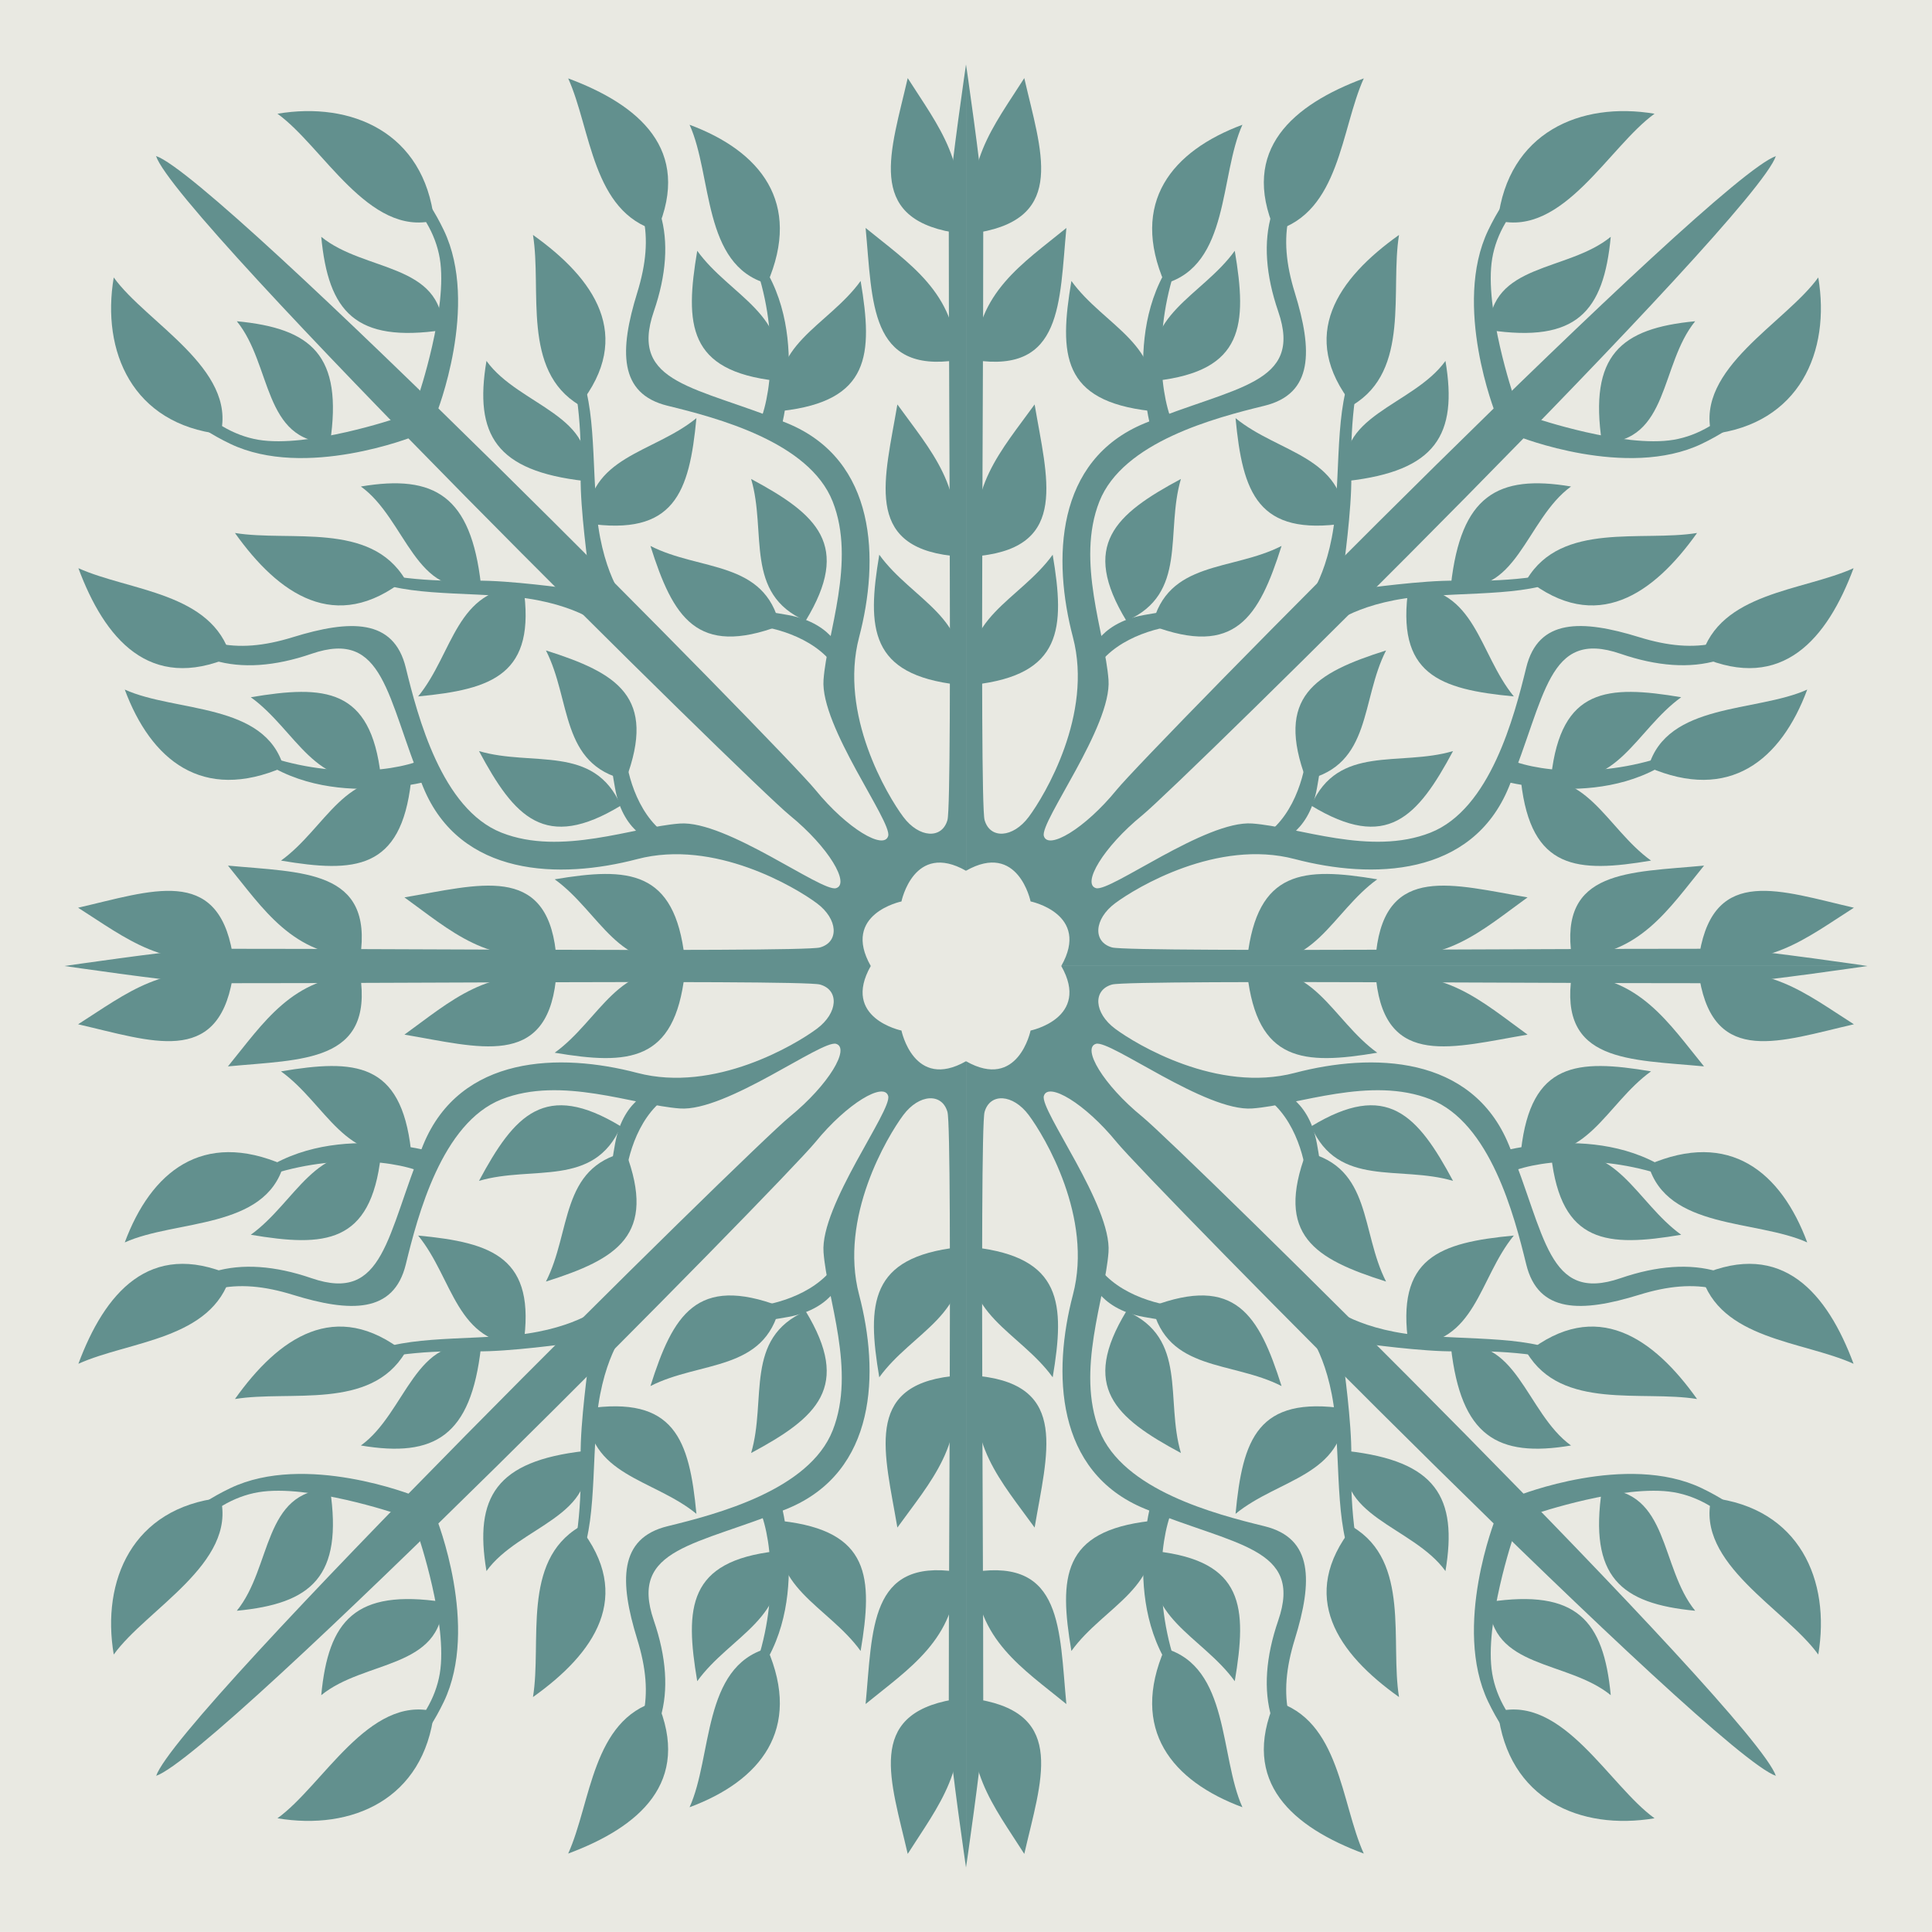 <?xml version="1.0" encoding="UTF-8"?><svg id="Layer_2" xmlns="http://www.w3.org/2000/svg" viewBox="0 0 540 540"><defs><style>.cls-1{fill:#e9e9e2;}.cls-2{fill:#62908e;}</style></defs><g id="OBJECTS"><g id="g4101"><path id="path4059" class="cls-1" d="M540,0L270,270V0h270Zm0,0L270,270h269.99V0ZM0,0L270,270H0V0Zm0,0L270,270V0H0ZM0,540L270,270v269.99H0Zm0,0L270,270H0v270Zm539.99,0L270,270h269.99v270Zm0,0L270,270v269.99h270Z"/><path id="path4061" class="cls-2" d="M496.39,43.61l-208.34,208.34s-3.46-16.85-18.04-8.58V18.03s4.18,28.61,4.7,37.19c.52,8.58-1.04,168.55,.48,173.96,1.52,5.42,7.93,5.07,12.35-.86,4.42-5.92,18.03-28.61,12.35-50.21-5.68-21.59-5.07-49.5,20.11-59.83,25.18-10.33,44.29-10.8,37.27-31.22-7.02-20.43-2.6-36.91,14.13-45.72-11.96,12.82-14.47,24.4-9.49,40.5,4.98,16.1,5.2,28.22-8.49,31.57-13.69,3.35-39.56,10.06-46.15,26.78-6.59,16.72,1.6,36.84,2.56,49.82,.95,12.98-19.24,39.68-18.07,43.66,1.17,3.98,11.4-1.95,20.37-12.94,8.97-10.99,166.95-171.37,184.29-177.11Zm0,0l-208.34,208.34s16.85,3.46,8.58,18.04h225.34s-28.61-4.18-37.19-4.7c-8.58-.52-168.55,1.04-173.96-.48-5.42-1.52-5.07-7.93,.86-12.35,5.92-4.42,28.61-18.03,50.21-12.35,21.59,5.68,49.5,5.07,59.83-20.11,10.33-25.18,10.8-44.29,31.22-37.27s36.91,2.6,45.72-14.13c-12.82,11.96-24.4,14.47-40.5,9.49-16.1-4.98-28.22-5.2-31.57,8.49-3.35,13.69-10.06,39.56-26.78,46.15-16.72,6.59-36.84-1.6-49.82-2.56-12.98-.95-39.68,19.24-43.66,18.07s1.95-11.4,12.94-20.37c10.99-8.97,171.37-166.95,177.11-184.29Zm-452.77,0L251.96,251.96s-16.85,3.46-8.58,18.04H18.03s28.61-4.18,37.19-4.7c8.58-.52,168.55,1.04,173.96-.48,5.42-1.52,5.07-7.93-.86-12.35-5.93-4.42-28.61-18.03-50.21-12.35-21.59,5.68-49.5,5.07-59.83-20.11-10.33-25.18-10.8-44.29-31.22-37.27-20.43,7.02-36.91,2.6-45.72-14.13,12.82,11.96,24.4,14.47,40.5,9.49,16.1-4.98,28.22-5.2,31.57,8.49,3.35,13.69,10.06,39.56,26.78,46.15,16.72,6.59,36.84-1.6,49.82-2.56,12.98-.95,39.68,19.24,43.66,18.07s-1.95-11.4-12.94-20.37C209.73,218.93,49.35,60.95,43.61,43.61h0Zm0,0L251.96,251.96s3.46-16.85,18.04-8.58V18.03s-4.18,28.61-4.7,37.19c-.52,8.58,1.04,168.55-.48,173.96-1.52,5.42-7.93,5.07-12.35-.86-4.42-5.92-18.03-28.61-12.35-50.21,5.68-21.59,5.07-49.5-20.11-59.83-25.18-10.33-44.29-10.8-37.27-31.22,7.02-20.43,2.6-36.91-14.13-45.72,11.96,12.82,14.47,24.4,9.49,40.5-4.98,16.1-5.2,28.22,8.49,31.57,13.69,3.35,39.56,10.06,46.15,26.78,6.59,16.72-1.6,36.84-2.56,49.82-.95,12.98,19.24,39.68,18.07,43.66-1.17,3.98-11.4-1.95-20.37-12.94C218.93,209.73,60.95,49.35,43.61,43.61Zm0,452.77l208.34-208.34s3.46,16.85,18.04,8.58v225.34s-4.18-28.61-4.7-37.19c-.52-8.58,1.04-168.55-.48-173.96-1.52-5.42-7.93-5.07-12.35,.86s-18.03,28.61-12.35,50.21c5.68,21.59,5.07,49.5-20.11,59.83-25.18,10.33-44.29,10.8-37.27,31.22s2.6,36.91-14.13,45.72c11.96-12.82,14.47-24.4,9.49-40.5-4.98-16.1-5.2-28.22,8.49-31.57,13.69-3.35,39.56-10.06,46.15-26.78,6.59-16.72-1.6-36.84-2.56-49.82-.95-12.98,19.24-39.68,18.07-43.66-1.17-3.98-11.4,1.95-20.37,12.94-8.97,10.99-166.95,171.37-184.29,177.11Zm0,0l208.34-208.34s-16.85-3.46-8.58-18.04H18.03s28.61,4.18,37.19,4.7c8.58,.52,168.55-1.04,173.97,.48,5.42,1.52,5.07,7.93-.86,12.35-5.92,4.42-28.61,18.03-50.21,12.35-21.59-5.68-49.5-5.07-59.83,20.11-10.33,25.18-10.8,44.29-31.22,37.27-20.43-7.02-36.91-2.6-45.72,14.13,12.82-11.96,24.4-14.47,40.5-9.49,16.1,4.98,28.22,5.2,31.57-8.49s10.06-39.56,26.78-46.15c16.72-6.59,36.84,1.6,49.82,2.56,12.98,.95,39.68-19.24,43.66-18.07s-1.95,11.4-12.94,20.37c-10.99,8.97-171.37,166.95-177.11,184.29Zm452.77,0l-208.34-208.34s16.85-3.46,8.58-18.04h225.34s-28.61,4.18-37.19,4.7-168.55-1.04-173.96,.48c-5.42,1.52-5.07,7.93,.86,12.35,5.93,4.42,28.61,18.03,50.21,12.35,21.59-5.68,49.5-5.07,59.83,20.11,10.33,25.18,10.8,44.29,31.22,37.27s36.91-2.6,45.72,14.13c-12.82-11.96-24.4-14.47-40.5-9.49-16.1,4.98-28.22,5.2-31.57-8.49-3.35-13.69-10.06-39.56-26.78-46.15-16.72-6.59-36.84,1.6-49.82,2.56-12.98,.95-39.68-19.24-43.66-18.07s1.95,11.4,12.94,20.37c10.99,8.97,171.37,166.95,177.11,184.29Zm0,0l-208.34-208.34s-3.46,16.85-18.04,8.58v225.34s4.18-28.61,4.7-37.19c.52-8.58-1.04-168.55,.48-173.96,1.52-5.42,7.93-5.07,12.35,.86,4.42,5.92,18.03,28.61,12.35,50.21-5.68,21.59-5.07,49.5,20.11,59.83,25.18,10.33,44.29,10.8,37.27,31.22-7.02,20.43-2.6,36.91,14.13,45.72-11.96-12.82-14.47-24.4-9.49-40.5,4.98-16.1,5.2-28.22-8.49-31.57-13.69-3.35-39.56-10.06-46.15-26.78-6.59-16.72,1.6-36.84,2.56-49.82,.95-12.98-19.24-39.68-18.07-43.66,1.17-3.98,11.4,1.95,20.37,12.94,8.97,10.99,166.95,171.37,184.29,177.11Z"/><path id="path4063" class="cls-2" d="M304.41,183.48s2.04-9.16,15.23-11.56c13.19-2.4,26.28-2.77,33.67-13.35-3.16,9.82-16.73,15.4-24.42,16.27-7.69,.88-19.91,4.89-24.03,14.79-.3-3.72-.46-6.16-.46-6.16h0Zm52.11,52.11s9.16-2.04,11.56-15.23c2.4-13.19,2.77-26.28,13.35-33.67-9.82,3.16-15.4,16.73-16.27,24.42-.88,7.69-4.89,19.91-14.79,24.03,3.72,.3,6.16,.45,6.16,.45h0Zm-173.04,0s-9.16-2.04-11.56-15.23c-2.4-13.19-2.77-26.28-13.35-33.67,9.82,3.16,15.4,16.73,16.27,24.42,.88,7.69,4.89,19.91,14.79,24.03-3.72,.3-6.16,.45-6.16,.45Zm52.11-52.11s-2.04-9.16-15.23-11.56c-13.19-2.4-26.28-2.77-33.67-13.35,3.16,9.82,16.73,15.4,24.42,16.27,7.69,.88,19.91,4.89,24.03,14.79,.3-3.72,.45-6.16,.45-6.16Zm0,173.04s-2.04,9.16-15.23,11.56-26.28,2.77-33.67,13.35c3.16-9.82,16.73-15.4,24.42-16.27,7.69-.88,19.91-4.89,24.03-14.79,.3,3.72,.46,6.16,.46,6.16Zm-52.11-52.11s-9.16,2.04-11.56,15.23c-2.4,13.19-2.77,26.28-13.35,33.67,9.82-3.16,15.4-16.73,16.27-24.42,.88-7.69,4.89-19.91,14.79-24.03-3.72-.3-6.16-.46-6.16-.46Zm173.04,0s9.16,2.04,11.56,15.23c2.4,13.19,2.77,26.28,13.35,33.67-9.82-3.16-15.4-16.73-16.27-24.42-.88-7.69-4.89-19.91-14.79-24.03,3.72-.3,6.16-.46,6.16-.46Zm-52.11,52.11s2.04,9.16,15.23,11.56,26.28,2.77,33.67,13.35c-3.16-9.82-16.73-15.4-24.42-16.27-7.69-.88-19.91-4.89-24.03-14.79-.3,3.72-.46,6.16-.46,6.16Z"/><path id="path4065" class="cls-2" d="M322.16,121.6s-9.97-32.59,8.75-52.74c-8.58,19.57-7.06,40.03-3.25,49.15-1.86,1.72-5.5,3.59-5.5,3.59Zm96.24,96.24s32.59,9.97,52.74-8.75c-19.57,8.58-40.03,7.06-49.15,3.25-1.72,1.86-3.59,5.5-3.59,5.5h0Zm-296.8,0s-32.59,9.97-52.74-8.75c19.57,8.58,40.03,7.06,49.15,3.25,1.72,1.86,3.59,5.5,3.59,5.5Zm96.24-96.24s9.97-32.59-8.75-52.74c8.58,19.57,7.06,40.03,3.25,49.15,1.86,1.72,5.5,3.59,5.5,3.59Zm0,296.8s9.97,32.59-8.75,52.74c8.58-19.57,7.06-40.03,3.25-49.15,1.86-1.72,5.5-3.59,5.5-3.59h0Zm-96.24-96.24s-32.59-9.97-52.74,8.75c19.57-8.58,40.03-7.06,49.15-3.25,1.72-1.86,3.59-5.5,3.59-5.5h0Zm296.8,0s32.59-9.97,52.74,8.75c-19.57-8.58-40.03-7.06-49.15-3.25-1.72-1.86-3.59-5.5-3.59-5.5Zm-96.24,96.24s-9.97,32.59,8.75,52.74c-8.58-19.57-7.06-40.03-3.25-49.15-1.86-1.72-5.5-3.59-5.5-3.59Z"/><path id="path4067" class="cls-2" d="M365.12,168.13s7.15-8.19,8.32-27.6c1.17-19.41,.26-34.22,8.84-43.66-4.59,12.04-4.77,27.25-4.59,36.25,.17,9-2.21,26-2.21,26l-10.36,9Zm6.75,6.75s8.19-7.15,27.6-8.32c19.41-1.17,34.22-.26,43.66-8.84-12.04,4.59-27.25,4.77-36.25,4.59-9-.17-26,2.21-26,2.21l-9,10.36Zm-203.75,0s-8.19-7.15-27.6-8.32c-19.41-1.17-34.22-.26-43.66-8.84,12.04,4.59,27.25,4.77,36.25,4.59,9-.17,26,2.21,26,2.21l9,10.36Zm6.75-6.75s-7.15-8.19-8.32-27.6c-1.17-19.41-.26-34.22-8.84-43.66,4.59,12.04,4.77,27.25,4.59,36.25-.17,9,2.21,26,2.21,26l10.36,9Zm0,203.75s-7.15,8.19-8.32,27.6c-1.17,19.41-.26,34.22-8.84,43.66,4.59-12.04,4.77-27.25,4.59-36.25-.17-9,2.21-26,2.21-26l10.36-9Zm-6.75-6.75s-8.19,7.15-27.6,8.32c-19.41,1.17-34.22,.26-43.66,8.84,12.04-4.59,27.25-4.77,36.25-4.59,9,.17,26-2.21,26-2.21l9-10.36Zm203.75,0s8.19,7.15,27.6,8.32c19.41,1.17,34.22,.26,43.66,8.84-12.04-4.59-27.25-4.77-36.25-4.59-9,.17-26-2.21-26-2.21l-9-10.36Zm-6.75,6.75s7.15,8.19,8.32,27.6c1.17,19.41,.26,34.22,8.84,43.66-4.59-12.04-4.77-27.25-4.59-36.25,.17-9-2.21-26-2.21-26l-10.36-9Z"/><path id="path4069" class="cls-2" d="M418.03,115.66s-12.13-30.33-2.08-51.3c10.05-20.97,24.14-24.4,36.23-25.18-19.37,7.17-32.76,19.14-35.1,33.05s6.02,38.59,6.02,38.59l-5.07,4.83Zm6.31,6.31s30.33,12.13,51.3,2.08c20.97-10.05,24.4-24.14,25.18-36.23-7.17,19.37-19.14,32.76-33.05,35.1s-38.59-6.02-38.59-6.02l-4.83,5.07Zm-308.68,0s-30.33,12.13-51.3,2.08c-20.97-10.05-24.4-24.14-25.18-36.23,7.17,19.37,19.14,32.76,33.05,35.1s38.59-6.02,38.59-6.02l4.83,5.07Zm6.31-6.31s12.13-30.33,2.08-51.3c-10.05-20.97-24.14-24.4-36.23-25.18,19.37,7.17,32.76,19.14,35.1,33.05s-6.02,38.59-6.02,38.59l5.07,4.83Zm0,308.68s12.13,30.33,2.08,51.3c-10.05,20.97-24.14,24.4-36.23,25.18,19.37-7.17,32.76-19.14,35.1-33.05,2.34-13.92-6.02-38.59-6.02-38.59l5.07-4.83Zm-6.31-6.31s-30.33-12.13-51.3-2.08c-20.97,10.05-24.4,24.14-25.18,36.23,7.17-19.37,19.14-32.76,33.05-35.1s38.59,6.02,38.59,6.02l4.83-5.07Zm308.68,0s30.33-12.13,51.3-2.08c20.97,10.05,24.4,24.14,25.18,36.23-7.17-19.37-19.14-32.76-33.05-35.1s-38.59,6.02-38.59,6.02l-4.83-5.07Zm-6.31,6.31s-12.13,30.33-2.08,51.3c10.05,20.97,24.14,24.4,36.23,25.18-19.37-7.17-32.76-19.14-35.1-33.05-2.34-13.92,6.02-38.59,6.02-38.59l-5.07-4.83Z"/><path id="path4071" class="cls-2" d="M418.66,61.64c18.29,4.59,31.11-20.73,43.79-29.85-20.7-3.49-40.98,5.21-43.79,29.85Zm59.7,59.7c-4.59-18.29,20.73-31.11,29.85-43.79,3.49,20.7-5.21,40.98-29.85,43.79Zm-416.72,0c4.59-18.29-20.73-31.11-29.85-43.79-3.49,20.7,5.21,40.98,29.85,43.79Zm59.7-59.7c-18.29,4.59-31.11-20.73-43.79-29.85,20.7-3.49,40.98,5.21,43.79,29.85Zm0,416.72c-18.29-4.59-31.11,20.73-43.79,29.85,20.7,3.49,40.98-5.21,43.79-29.85h0Zm-59.7-59.7c4.59,18.29-20.73,31.11-29.85,43.79-3.49-20.7,5.21-40.98,29.85-43.79h0Zm416.72,0c-4.59,18.29,20.73,31.11,29.85,43.79,3.49-20.7-5.21-40.98-29.85-43.79h0Zm-59.7,59.7c18.29-4.59,31.11,20.73,43.79,29.85-20.7,3.49-40.98-5.21-43.79-29.85h0Z"/><path id="path4073" class="cls-2" d="M378.09,113.22c16.18-9.68,10.43-32.14,12.94-47.55-17.11,12.16-28.38,28.15-12.94,47.55Zm48.69,48.69c9.69-16.18,32.14-10.43,47.55-12.94-12.16,17.11-28.15,28.38-47.55,12.94Zm-313.56,0c-9.69-16.18-32.14-10.43-47.55-12.94,12.16,17.11,28.15,28.38,47.55,12.94Zm48.69-48.69c-16.18-9.68-10.43-32.14-12.94-47.55,17.11,12.16,28.38,28.15,12.94,47.55Zm0,313.56c-16.18,9.69-10.43,32.14-12.94,47.55,17.11-12.16,28.38-28.15,12.94-47.55Zm-48.69-48.69c-9.69,16.18-32.14,10.43-47.55,12.94,12.16-17.11,28.15-28.38,47.55-12.94Zm313.56,0c9.69,16.18,32.14,10.43,47.55,12.94-12.16-17.11-28.15-28.38-47.55-12.94Zm-48.69,48.69c16.18,9.69,10.43,32.14,12.94,47.55-17.11-12.16-28.38-28.15-12.94-47.55Z"/><path id="path4075" class="cls-2" d="M356.37,64.49c18.14-5.17,18.39-28.35,24.81-42.58-19.67,7.32-34.7,19.84-24.81,42.58Zm119.13,119.13c5.17-18.14,28.35-18.39,42.58-24.81-7.32,19.67-19.84,34.7-42.58,24.81Zm-411.01,0c-5.17-18.14-28.35-18.39-42.58-24.81,7.32,19.67,19.84,34.7,42.58,24.81Zm119.13-119.13c-18.14-5.17-18.39-28.35-24.81-42.58,19.67,7.32,34.7,19.84,24.81,42.58Zm0,411.01c-18.14,5.17-18.39,28.35-24.81,42.58,19.67-7.32,34.7-19.84,24.81-42.58Zm-119.13-119.13c-5.17,18.14-28.35,18.39-42.58,24.81,7.32-19.67,19.84-34.7,42.58-24.81Zm411.01,0c5.17,18.14,28.35,18.39,42.58,24.81-7.32-19.67-19.84-34.7-42.58-24.81Zm-119.13,119.13c18.14,5.17,18.39,28.35,24.81,42.58-19.67-7.32-34.7-19.84-24.81-42.58Z"/><path id="path4077" class="cls-2" d="M325.58,79.27c18.14-5.17,15.26-30.17,21.68-44.4-19.67,7.32-31.57,21.66-21.68,44.4Zm135.15,135.15c5.17-18.14,30.17-15.26,44.4-21.68-7.32,19.67-21.66,31.57-44.4,21.68Zm-381.46,0c-5.17-18.14-30.17-15.26-44.4-21.68,7.32,19.67,21.66,31.57,44.4,21.68ZM214.42,79.27c-18.14-5.17-15.26-30.17-21.68-44.4,19.67,7.32,31.57,21.66,21.68,44.4Zm0,381.46c-18.14,5.17-15.26,30.17-21.68,44.4,19.67-7.32,31.57-21.66,21.68-44.4ZM79.27,325.58c-5.17,18.14-30.17,15.26-44.4,21.68,7.32-19.67,21.66-31.57,44.4-21.68Zm381.46,0c5.17,18.14,30.17,15.26,44.4,21.68-7.32-19.67-21.66-31.57-44.4-21.68Zm-135.15,135.15c18.14,5.17,15.26,30.17,21.68,44.4-19.67-7.32-31.57-21.66-21.68-44.4Z"/><path id="path4079" class="cls-2" d="M321.48,114.86c4.59-18.29-12.9-23.66-22.02-36.33-3.49,20.7-2.62,33.53,22.02,36.33Zm103.66,103.66c18.29-4.59,23.66,12.9,36.33,22.02-20.7,3.49-33.53,2.62-36.33-22.02Zm-310.27,0c-18.29-4.59-23.66,12.9-36.33,22.02,20.7,3.49,33.53,2.62,36.33-22.02Zm103.66-103.66c-4.59-18.29,12.9-23.66,22.02-36.33,3.49,20.7,2.62,33.53-22.02,36.33Zm0,310.27c-4.59,18.29,12.9,23.66,22.02,36.33,3.49-20.7,2.62-33.53-22.02-36.33Zm-103.66-103.66c-18.29,4.59-23.66-12.9-36.33-22.02,20.7-3.49,33.53-2.62,36.33,22.02Zm310.27,0c18.29,4.59,23.66-12.9,36.33-22.02-20.7-3.49-33.53-2.62-36.33,22.02Zm-103.66,103.66c4.59,18.29-12.9,23.66-22.02,36.33-3.49-20.7-2.62-33.53,22.02-36.33Z"/><path id="path4081" class="cls-2" d="M323.1,106.43c-4.59-18.29,12.9-23.66,22.02-36.33,3.49,20.7,2.62,33.53-22.02,36.33Zm110.47,110.47c18.29,4.59,23.66-12.9,36.33-22.02-20.7-3.49-33.53-2.62-36.33,22.02Zm-327.14,0c-18.29,4.59-23.66-12.9-36.33-22.02,20.7-3.49,33.53-2.62,36.33,22.02Zm110.47-110.47c4.59-18.29-12.9-23.66-22.02-36.33-3.49,20.7-2.62,33.53,22.02,36.33Zm0,327.14c4.59,18.29-12.9,23.66-22.02,36.33-3.49-20.7-2.62-33.53,22.02-36.33Zm-110.47-110.47c-18.29-4.59-23.66,12.9-36.33,22.02,20.7,3.49,33.53,2.62,36.33-22.02Zm327.14,0c18.29-4.59,23.66,12.9,36.33,22.02-20.7,3.49-33.53,2.62-36.33-22.02Zm-110.47,110.47c-4.59,18.29,12.9,23.66,22.02,36.33,3.49-20.7,2.62-33.53-22.02-36.33Z"/><path id="path4083" class="cls-2" d="M376.66,134.43c-4.59-18.29,18.23-20.87,27.35-33.55,3.49,20.7-2.71,30.75-27.35,33.55Zm28.9,28.9c18.29,4.59,20.87-18.23,33.55-27.35-20.7-3.49-30.75,2.71-33.55,27.35Zm-271.14,0c-18.29,4.59-20.87-18.23-33.55-27.35,20.7-3.49,30.75,2.71,33.55,27.35Zm28.9-28.9c4.59-18.29-18.23-20.87-27.35-33.55-3.49,20.7,2.71,30.75,27.35,33.55Zm0,271.14c4.59,18.29-18.23,20.87-27.35,33.55-3.49-20.7,2.71-30.75,27.35-33.55Zm-28.9-28.9c-18.29-4.59-20.87,18.23-33.55,27.35,20.7,3.49,30.75-2.71,33.55-27.35Zm271.14,0c18.29-4.59,20.87,18.23,33.55,27.35-20.7,3.49-30.75-2.71-33.55-27.35Zm-28.9,28.9c-4.59,18.29,18.23,20.87,27.35,33.55,3.49-20.7-2.71-30.75-27.35-33.55Z"/><path id="path4085" class="cls-2" d="M416.2,92.25c.3-18.86,21.92-16.18,34.01-26.06-1.98,20.9-9.49,29.73-34.01,26.06Zm31.55,31.55c18.86-.3,16.18-21.92,26.06-34.01-20.9,1.98-29.73,9.49-26.06,34.01Zm-355.5,0c-18.86-.3-16.18-21.92-26.06-34.01,20.9,1.98,29.73,9.49,26.06,34.01Zm31.55-31.55c-.3-18.86-21.92-16.18-34.01-26.06,1.98,20.9,9.49,29.73,34.01,26.06Zm0,355.5c-.3,18.86-21.92,16.18-34.01,26.06,1.98-20.9,9.49-29.73,34.01-26.06Zm-31.55-31.55c-18.86,.3-16.18,21.92-26.06,34.01,20.9-1.98,29.73-9.49,26.06-34.01Zm355.5,0c18.86,.3,16.18,21.92,26.06,34.01-20.9-1.98-29.73-9.49-26.06-34.01Zm-31.55,31.55c.3,18.86,21.92,16.18,34.01,26.06-1.98-20.9-9.49-29.73-34.01-26.06Z"/><path id="path4087" class="cls-2" d="M376.01,146.27c-.3-18.86-18.58-19.51-30.67-29.4,1.98,20.9,6.15,33.07,30.67,29.4Zm17.71,17.71c18.86,.3,19.51,18.58,29.4,30.67-20.9-1.98-33.07-6.15-29.4-30.67Zm-247.45,0c-18.86,.3-19.51,18.58-29.4,30.67,20.9-1.98,33.06-6.15,29.4-30.67Zm17.71-17.71c.3-18.86,18.58-19.51,30.67-29.4-1.98,20.9-6.15,33.07-30.67,29.4Zm0,247.45c.3,18.86,18.58,19.51,30.67,29.4-1.98-20.9-6.15-33.07-30.67-29.4Zm-17.71-17.71c-18.86-.3-19.51-18.58-29.4-30.67,20.9,1.98,33.06,6.15,29.4,30.67Zm247.45,0c18.86-.3,19.51-18.58,29.4-30.67-20.9,1.98-33.07,6.15-29.4,30.67Zm-17.71,17.71c-.3,18.86-18.58,19.51-30.67,29.4,1.98-20.9,6.15-33.07,30.67-29.4Z"/><path id="path4089" class="cls-2" d="M322.04,174.89c4.25-18.37,22.27-15.18,36.16-22.3-6.33,20.01-12.95,31.04-36.16,22.3Zm43.07,43.07c18.37-4.25,15.18-22.27,22.3-36.16-20.01,6.33-31.04,12.95-22.3,36.16Zm-190.22,0c-18.37-4.25-15.18-22.27-22.3-36.16,20.01,6.33,31.04,12.95,22.3,36.16Zm43.07-43.07c-4.25-18.37-22.27-15.18-36.16-22.3,6.33,20.01,12.95,31.04,36.16,22.3Zm0,190.22c-4.25,18.37-22.27,15.18-36.16,22.3,6.33-20.01,12.95-31.04,36.16-22.3Zm-43.07-43.07c-18.37,4.25-15.18,22.26-22.3,36.16,20.01-6.33,31.04-12.95,22.3-36.16Zm190.22,0c18.37,4.25,15.18,22.26,22.3,36.16-20.01-6.33-31.04-12.95-22.3-36.16Zm-43.07,43.07c4.25,18.37,22.27,15.18,36.16,22.3-6.33-20.01-12.95-31.04-36.16-22.3Z"/><path id="path4091" class="cls-2" d="M314.84,173.53c17.27-7.57,10.8-24.69,15.23-39.66-18.5,9.92-28.11,18.47-15.23,39.66Zm51.63,51.63c7.57-17.27,24.69-10.8,39.66-15.23-9.92,18.5-18.47,28.11-39.66,15.23Zm-192.93,0c-7.57-17.27-24.69-10.8-39.66-15.23,9.92,18.5,18.47,28.11,39.66,15.23Zm51.63-51.63c-17.27-7.57-10.8-24.69-15.23-39.66,18.5,9.92,28.11,18.47,15.23,39.66Zm0,192.93c-17.27,7.57-10.8,24.69-15.23,39.66,18.5-9.92,28.11-18.47,15.23-39.66Zm-51.63-51.63c-7.57,17.27-24.69,10.8-39.66,15.23,9.92-18.5,18.47-28.11,39.66-15.23Zm192.93,0c7.57,17.27,24.69,10.8,39.66,15.23-9.92-18.5-18.47-28.11-39.66-15.23Zm-51.63,51.63c17.27,7.57,10.8,24.69,15.23,39.66-18.5-9.92-28.11-18.47-15.23-39.66Z"/><path id="path4093" class="cls-2" d="M272.21,191.38c-4.59-18.29,12.9-23.66,22.02-36.33,3.49,20.7,2.62,33.53-22.02,36.33Zm76.41,76.41c18.29,4.59,23.66-12.9,36.33-22.02-20.7-3.49-33.53-2.62-36.33,22.02Zm-157.25,0c-18.29,4.59-23.66-12.9-36.33-22.02,20.7-3.49,33.53-2.62,36.33,22.02Zm76.41-76.41c4.59-18.29-12.9-23.66-22.02-36.33-3.49,20.7-2.62,33.53,22.02,36.33Zm0,157.25c4.59,18.29-12.9,23.66-22.02,36.33-3.49-20.7-2.62-33.53,22.02-36.33Zm-76.41-76.41c-18.29-4.59-23.66,12.9-36.33,22.02,20.7,3.49,33.53,2.62,36.33-22.02Zm157.25,0c18.29-4.59,23.66,12.9,36.33,22.02-20.7,3.49-33.53,2.62-36.33-22.02Zm-76.41,76.41c-4.59,18.29,12.9,23.66,22.02,36.33,3.49-20.7,2.62-33.53-22.02-36.33Z"/><path id="path4095" class="cls-2" d="M274.05,155.35c-4.59-18.29,6-29.64,15.13-42.31,3.49,20.7,9.52,39.51-15.13,42.31Zm110.6,110.6c18.29,4.59,29.64-6,42.31-15.13-20.7-3.49-39.51-9.52-42.31,15.13Zm-229.3,0c-18.29,4.59-29.64-6-42.31-15.13,20.7-3.49,39.51-9.52,42.31,15.13Zm110.6-110.6c4.59-18.29-6-29.64-15.13-42.31-3.49,20.7-9.52,39.51,15.13,42.31Zm0,229.3c4.59,18.29-6,29.64-15.13,42.31-3.49-20.7-9.52-39.51,15.13-42.31Zm-110.6-110.6c-18.29-4.59-29.64,6-42.31,15.13,20.7,3.49,39.51,9.52,42.31-15.13Zm229.3,0c18.29-4.59,29.64,6,42.31,15.13-20.7,3.49-39.51,9.52-42.31-15.13Zm-110.6,110.6c-4.59,18.29,6,29.64,15.13,42.31,3.49-20.7,9.52-39.51-15.13-42.31Z"/><path id="path4097" class="cls-2" d="M272.5,100.67c.3-18.86,13.47-27.07,25.56-36.96-1.98,20.9-1.04,40.63-25.56,36.96Zm166.83,166.83c18.86-.3,27.07-13.47,36.96-25.56-20.9,1.98-40.63,1.03-36.96,25.56Zm-338.65,0c-18.86-.3-27.07-13.47-36.96-25.56,20.9,1.98,40.63,1.03,36.96,25.56ZM267.5,100.67c-.3-18.86-13.47-27.07-25.56-36.96,1.98,20.9,1.03,40.63,25.56,36.96Zm0,338.65c-.3,18.86-13.47,27.07-25.56,36.96,1.98-20.9,1.03-40.63,25.56-36.96ZM100.67,272.5c-18.86,.3-27.07,13.47-36.96,25.56,20.9-1.98,40.63-1.04,36.96-25.56Zm338.65,0c18.86,.3,27.07,13.47,36.96,25.56-20.9-1.98-40.63-1.04-36.96-25.56Zm-166.83,166.83c.3,18.86,13.47,27.07,25.56,36.96-1.98-20.9-1.04-40.63-25.56-36.96Z"/><path id="path4099" class="cls-2" d="M273.66,64.96c-5.65-17.99,4.26-29.94,12.63-43.13,4.7,20.46,11.81,38.89-12.63,43.13Zm201.38,201.38c17.99,5.65,29.94-4.26,43.13-12.63-20.46-4.7-38.89-11.81-43.13,12.63Zm-410.08,0c-17.99,5.65-29.94-4.26-43.13-12.63,20.46-4.7,38.89-11.81,43.13,12.63ZM266.34,64.96c5.65-17.99-4.26-29.94-12.63-43.13-4.7,20.46-11.81,38.89,12.63,43.13Zm0,410.08c5.65,17.99-4.26,29.94-12.63,43.13-4.7-20.46-11.81-38.89,12.63-43.13ZM64.96,273.66c-17.99-5.65-29.94,4.26-43.13,12.63,20.46,4.7,38.89,11.81,43.13-12.63Zm410.08,0c17.99-5.65,29.94,4.26,43.13,12.63-20.46,4.7-38.89,11.81-43.13-12.63Zm-201.38,201.38c-5.65,17.99,4.26,29.94,12.63,43.13,4.7-20.46,11.81-38.89-12.63-43.13Z"/></g></g></svg>